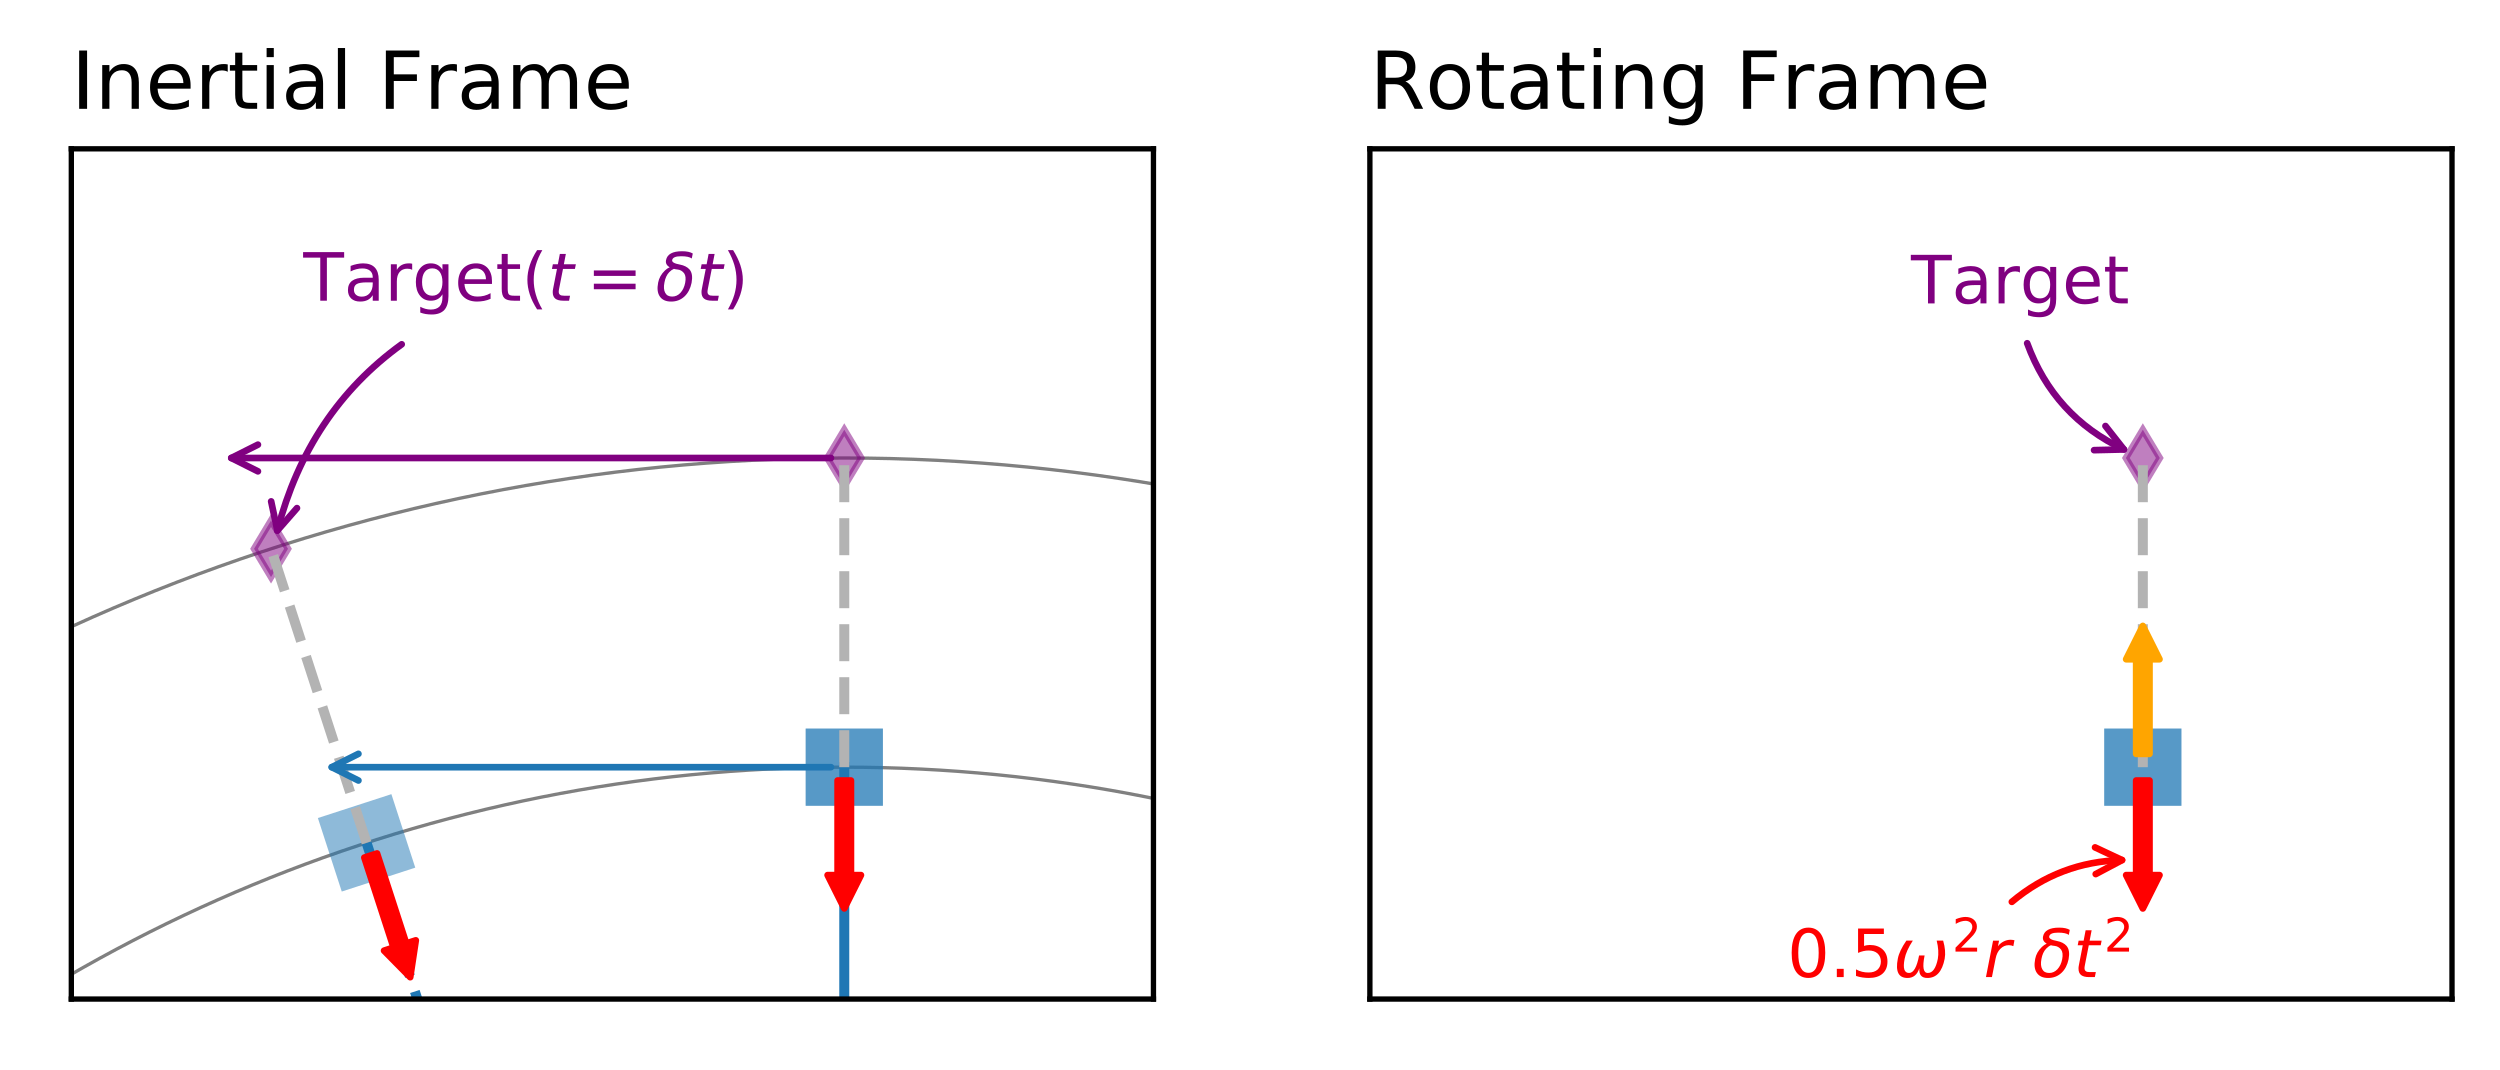 <?xml version="1.0" encoding="UTF-8"?>
<svg xmlns="http://www.w3.org/2000/svg" xmlns:xlink="http://www.w3.org/1999/xlink" width="375.02pt" height="160.568pt" viewBox="0 0 375.02 160.568">
<rect x="0" y="0" width="375.02" height="160.568" fill="#333333" stroke="none"/>
<defs>
<g>
<g id="glyph-0-0">
<path d="M -0.02 -7.289 L 6.141 -7.289 L 6.141 -6.461 L 3.551 -6.461 L 3.551 0 L 2.559 0 L 2.559 -6.461 L -0.02 -6.461 Z M -0.02 -7.289 "/>
</g>
<g id="glyph-0-1">
<path d="M 3.43 -2.75 C 2.699 -2.75 2.199 -2.66 1.922 -2.5 C 1.641 -2.328 1.5 -2.051 1.5 -1.648 C 1.5 -1.328 1.602 -1.07 1.809 -0.891 C 2.02 -0.699 2.309 -0.609 2.672 -0.609 C 3.172 -0.609 3.57 -0.781 3.871 -1.141 C 4.172 -1.488 4.32 -1.961 4.32 -2.551 L 4.32 -2.75 Z M 5.219 -3.121 L 5.219 0 L 4.32 0 L 4.32 -0.828 C 4.109 -0.488 3.852 -0.25 3.551 -0.102 C 3.25 0.051 2.871 0.129 2.43 0.129 C 1.871 0.129 1.422 -0.02 1.09 -0.328 C 0.762 -0.641 0.602 -1.059 0.602 -1.59 C 0.602 -2.199 0.801 -2.66 1.219 -2.98 C 1.629 -3.289 2.238 -3.449 3.059 -3.449 L 4.32 -3.449 L 4.32 -3.539 C 4.32 -3.949 4.18 -4.27 3.91 -4.5 C 3.641 -4.719 3.262 -4.84 2.77 -4.84 C 2.449 -4.84 2.148 -4.801 1.852 -4.719 C 1.551 -4.641 1.27 -4.531 1 -4.391 L 1 -5.219 C 1.32 -5.34 1.641 -5.441 1.949 -5.5 C 2.262 -5.559 2.559 -5.602 2.859 -5.602 C 3.648 -5.602 4.238 -5.391 4.629 -4.98 C 5.02 -4.57 5.219 -3.949 5.219 -3.121 Z M 5.219 -3.121 "/>
</g>
<g id="glyph-0-2">
<path d="M 4.109 -4.629 C 4.012 -4.691 3.898 -4.73 3.781 -4.762 C 3.66 -4.781 3.531 -4.801 3.391 -4.801 C 2.879 -4.801 2.488 -4.629 2.219 -4.301 C 1.941 -3.969 1.809 -3.5 1.809 -2.879 L 1.809 0 L 0.91 0 L 0.91 -5.469 L 1.809 -5.469 L 1.809 -4.621 C 1.988 -4.949 2.238 -5.199 2.539 -5.359 C 2.84 -5.52 3.211 -5.602 3.648 -5.602 C 3.711 -5.602 3.781 -5.59 3.859 -5.59 C 3.93 -5.578 4.012 -5.57 4.109 -5.551 Z M 4.109 -4.629 "/>
</g>
<g id="glyph-0-3">
<path d="M 4.539 -2.801 C 4.539 -3.441 4.398 -3.949 4.141 -4.309 C 3.871 -4.672 3.488 -4.852 3.012 -4.852 C 2.531 -4.852 2.148 -4.672 1.879 -4.309 C 1.609 -3.949 1.48 -3.441 1.48 -2.801 C 1.48 -2.148 1.609 -1.648 1.879 -1.289 C 2.148 -0.93 2.531 -0.75 3.012 -0.75 C 3.488 -0.75 3.871 -0.93 4.141 -1.289 C 4.398 -1.648 4.539 -2.148 4.539 -2.801 Z M 5.441 -0.68 C 5.441 0.238 5.23 0.93 4.82 1.391 C 4.398 1.84 3.77 2.07 2.922 2.07 C 2.602 2.07 2.309 2.039 2.031 2 C 1.75 1.949 1.469 1.879 1.211 1.781 L 1.211 0.91 C 1.469 1.051 1.73 1.148 1.988 1.219 C 2.25 1.289 2.512 1.328 2.781 1.328 C 3.359 1.328 3.801 1.172 4.102 0.871 C 4.391 0.559 4.539 0.102 4.539 -0.52 L 4.539 -0.961 C 4.352 -0.641 4.109 -0.398 3.82 -0.238 C 3.531 -0.078 3.191 0 2.789 0 C 2.109 0 1.57 -0.25 1.16 -0.762 C 0.75 -1.27 0.551 -1.949 0.551 -2.801 C 0.551 -3.641 0.75 -4.32 1.16 -4.828 C 1.57 -5.34 2.109 -5.602 2.789 -5.602 C 3.191 -5.602 3.531 -5.52 3.82 -5.359 C 4.109 -5.199 4.352 -4.961 4.539 -4.641 L 4.539 -5.469 L 5.441 -5.469 Z M 5.441 -0.68 "/>
</g>
<g id="glyph-0-4">
<path d="M 5.621 -2.961 L 5.621 -2.52 L 1.488 -2.52 C 1.531 -1.898 1.711 -1.422 2.051 -1.102 C 2.379 -0.781 2.84 -0.621 3.441 -0.621 C 3.781 -0.621 4.121 -0.66 4.441 -0.738 C 4.762 -0.82 5.09 -0.949 5.41 -1.129 L 5.41 -0.281 C 5.09 -0.141 4.762 -0.031 4.422 0.031 C 4.078 0.09 3.73 0.129 3.391 0.129 C 2.512 0.129 1.82 -0.121 1.309 -0.621 C 0.801 -1.121 0.551 -1.809 0.551 -2.68 C 0.551 -3.57 0.789 -4.281 1.27 -4.809 C 1.75 -5.328 2.41 -5.602 3.23 -5.602 C 3.969 -5.602 4.551 -5.359 4.98 -4.891 C 5.398 -4.41 5.621 -3.77 5.621 -2.961 Z M 4.719 -3.219 C 4.711 -3.711 4.57 -4.102 4.309 -4.398 C 4.039 -4.691 3.68 -4.84 3.238 -4.84 C 2.738 -4.84 2.34 -4.691 2.039 -4.41 C 1.738 -4.129 1.559 -3.73 1.52 -3.219 Z M 4.719 -3.219 "/>
</g>
<g id="glyph-0-5">
<path d="M 1.828 -7.02 L 1.828 -5.469 L 3.68 -5.469 L 3.68 -4.77 L 1.828 -4.77 L 1.828 -1.801 C 1.828 -1.352 1.891 -1.059 2.012 -0.941 C 2.129 -0.809 2.379 -0.75 2.762 -0.75 L 3.68 -0.75 L 3.68 0 L 2.762 0 C 2.059 0 1.578 -0.129 1.32 -0.391 C 1.059 -0.648 0.93 -1.121 0.93 -1.801 L 0.93 -4.77 L 0.27 -4.77 L 0.27 -5.469 L 0.93 -5.469 L 0.93 -7.02 Z M 1.828 -7.02 "/>
</g>
<g id="glyph-0-6">
<path d="M 3.102 -7.59 C 2.66 -6.828 2.34 -6.09 2.129 -5.359 C 1.91 -4.629 1.809 -3.891 1.809 -3.141 C 1.809 -2.379 1.91 -1.641 2.129 -0.91 C 2.34 -0.172 2.66 0.559 3.102 1.309 L 2.32 1.309 C 1.828 0.539 1.461 -0.199 1.219 -0.941 C 0.98 -1.68 0.859 -2.41 0.859 -3.141 C 0.859 -3.859 0.98 -4.59 1.219 -5.328 C 1.461 -6.07 1.82 -6.82 2.32 -7.59 Z M 3.102 -7.59 "/>
</g>
<g id="glyph-0-7">
<path d="M 1.059 -4.539 L 7.32 -4.539 L 7.32 -3.719 L 1.059 -3.719 Z M 1.059 -2.551 L 7.32 -2.551 L 7.32 -1.719 L 1.059 -1.719 Z M 1.059 -2.551 "/>
</g>
<g id="glyph-0-8">
<path d="M 0.801 -7.59 L 1.578 -7.59 C 2.059 -6.82 2.43 -6.07 2.672 -5.328 C 2.91 -4.59 3.039 -3.859 3.039 -3.141 C 3.039 -2.41 2.91 -1.68 2.672 -0.941 C 2.43 -0.199 2.059 0.539 1.578 1.309 L 0.801 1.309 C 1.23 0.559 1.551 -0.172 1.77 -0.91 C 1.98 -1.641 2.09 -2.379 2.09 -3.141 C 2.09 -3.891 1.98 -4.629 1.77 -5.359 C 1.551 -6.09 1.23 -6.828 0.801 -7.59 Z M 0.801 -7.59 "/>
</g>
<g id="glyph-0-9">
<path d="M 3.18 -6.641 C 2.672 -6.641 2.289 -6.391 2.031 -5.891 C 1.77 -5.391 1.648 -4.641 1.648 -3.641 C 1.648 -2.641 1.77 -1.891 2.031 -1.391 C 2.289 -0.891 2.672 -0.641 3.18 -0.641 C 3.691 -0.641 4.07 -0.891 4.328 -1.391 C 4.578 -1.891 4.711 -2.641 4.711 -3.641 C 4.711 -4.641 4.578 -5.391 4.328 -5.891 C 4.07 -6.391 3.691 -6.641 3.18 -6.641 Z M 3.18 -7.422 C 3.988 -7.422 4.609 -7.09 5.051 -6.449 C 5.48 -5.801 5.699 -4.859 5.699 -3.641 C 5.699 -2.41 5.48 -1.469 5.051 -0.828 C 4.609 -0.191 3.988 0.129 3.172 0.129 C 2.352 0.129 1.73 -0.191 1.301 -0.828 C 0.871 -1.469 0.66 -2.41 0.66 -3.641 C 0.66 -4.859 0.871 -5.801 1.301 -6.449 C 1.73 -7.09 2.359 -7.422 3.18 -7.422 Z M 3.18 -7.422 "/>
</g>
<g id="glyph-0-10">
<path d="M 1.07 -1.238 L 2.102 -1.238 L 2.102 0 L 1.07 0 Z M 1.07 -1.238 "/>
</g>
<g id="glyph-0-11">
<path d="M 1.078 -7.289 L 4.949 -7.289 L 4.949 -6.461 L 1.98 -6.461 L 1.98 -4.672 C 2.121 -4.719 2.27 -4.762 2.41 -4.781 C 2.551 -4.801 2.699 -4.82 2.84 -4.82 C 3.648 -4.82 4.289 -4.59 4.77 -4.148 C 5.25 -3.699 5.488 -3.102 5.488 -2.34 C 5.488 -1.551 5.238 -0.941 4.75 -0.512 C 4.262 -0.078 3.57 0.129 2.691 0.129 C 2.379 0.129 2.07 0.102 1.75 0.059 C 1.43 0.012 1.109 -0.059 0.77 -0.172 L 0.77 -1.16 C 1.059 -1 1.359 -0.879 1.68 -0.801 C 1.988 -0.719 2.32 -0.691 2.672 -0.691 C 3.23 -0.691 3.68 -0.828 4.012 -1.129 C 4.328 -1.43 4.5 -1.828 4.5 -2.34 C 4.5 -2.84 4.328 -3.238 4.012 -3.539 C 3.68 -3.84 3.23 -3.988 2.672 -3.988 C 2.41 -3.988 2.141 -3.961 1.879 -3.898 C 1.621 -3.84 1.352 -3.75 1.078 -3.629 Z M 1.078 -7.289 "/>
</g>
<g id="glyph-1-0">
<path d="M 4.23 -5.469 L 4.09 -4.77 L 2.301 -4.77 L 1.719 -1.801 C 1.699 -1.691 1.68 -1.602 1.672 -1.52 C 1.66 -1.441 1.66 -1.391 1.66 -1.352 C 1.66 -1.141 1.719 -0.988 1.852 -0.891 C 1.969 -0.789 2.172 -0.75 2.449 -0.75 L 3.359 -0.75 L 3.211 0 L 2.352 0 C 1.809 0 1.41 -0.102 1.148 -0.309 C 0.891 -0.52 0.762 -0.84 0.762 -1.262 C 0.762 -1.328 0.762 -1.41 0.77 -1.5 C 0.781 -1.59 0.801 -1.691 0.82 -1.801 L 1.398 -4.77 L 0.641 -4.77 L 0.781 -5.469 L 1.531 -5.469 L 1.828 -7.02 L 2.73 -7.02 L 2.43 -5.469 Z M 4.23 -5.469 "/>
</g>
<g id="glyph-1-1">
<path d="M 4.461 -4.641 C 4.359 -4.68 4.262 -4.719 4.141 -4.75 C 4.02 -4.77 3.898 -4.789 3.77 -4.789 C 3.289 -4.789 2.871 -4.602 2.512 -4.238 C 2.148 -3.879 1.922 -3.391 1.801 -2.789 L 1.25 0 L 0.352 0 L 1.422 -5.469 L 2.32 -5.469 L 2.148 -4.621 C 2.379 -4.93 2.66 -5.172 3 -5.34 C 3.328 -5.512 3.68 -5.602 4.059 -5.602 C 4.148 -5.602 4.238 -5.59 4.34 -5.578 C 4.441 -5.57 4.531 -5.551 4.629 -5.531 Z M 4.461 -4.641 "/>
</g>
<g id="glyph-2-0">
<path d="M 1.176 -8.746 L 2.363 -8.746 L 2.363 0 L 1.176 0 Z M 1.176 -8.746 "/>
</g>
<g id="glyph-2-1">
<path d="M 6.59 -3.961 L 6.59 0 L 5.508 0 L 5.508 -3.926 C 5.508 -4.547 5.375 -5.004 5.137 -5.316 C 4.895 -5.629 4.535 -5.785 4.055 -5.785 C 3.469 -5.785 3.012 -5.594 2.676 -5.219 C 2.34 -4.848 2.172 -4.344 2.172 -3.707 L 2.172 0 L 1.094 0 L 1.094 -6.562 L 2.172 -6.562 L 2.172 -5.543 C 2.426 -5.93 2.723 -6.227 3.086 -6.422 C 3.434 -6.613 3.84 -6.719 4.297 -6.719 C 5.039 -6.719 5.617 -6.48 6 -6.012 C 6.383 -5.543 6.59 -4.859 6.59 -3.961 Z M 6.59 -3.961 "/>
</g>
<g id="glyph-2-2">
<path d="M 6.742 -3.551 L 6.742 -3.023 L 1.789 -3.023 C 1.836 -2.281 2.051 -1.703 2.461 -1.32 C 2.855 -0.938 3.406 -0.742 4.129 -0.742 C 4.535 -0.742 4.945 -0.793 5.328 -0.887 C 5.711 -0.984 6.109 -1.141 6.492 -1.355 L 6.492 -0.336 C 6.109 -0.168 5.711 -0.035 5.305 0.035 C 4.895 0.109 4.477 0.156 4.066 0.156 C 3.012 0.156 2.184 -0.145 1.57 -0.742 C 0.961 -1.344 0.66 -2.172 0.66 -3.215 C 0.66 -4.285 0.949 -5.137 1.523 -5.773 C 2.102 -6.395 2.891 -6.719 3.875 -6.719 C 4.766 -6.719 5.461 -6.434 5.977 -5.867 C 6.48 -5.293 6.742 -4.523 6.742 -3.551 Z M 5.664 -3.863 C 5.652 -4.453 5.484 -4.922 5.172 -5.281 C 4.848 -5.629 4.414 -5.809 3.887 -5.809 C 3.289 -5.809 2.809 -5.629 2.449 -5.293 C 2.09 -4.957 1.871 -4.477 1.824 -3.863 Z M 5.664 -3.863 "/>
</g>
<g id="glyph-2-3">
<path d="M 4.934 -5.555 C 4.812 -5.629 4.68 -5.676 4.535 -5.711 C 4.391 -5.734 4.234 -5.762 4.066 -5.762 C 3.457 -5.762 2.988 -5.555 2.664 -5.16 C 2.328 -4.766 2.172 -4.199 2.172 -3.457 L 2.172 0 L 1.094 0 L 1.094 -6.562 L 2.172 -6.562 L 2.172 -5.543 C 2.387 -5.941 2.688 -6.238 3.047 -6.434 C 3.406 -6.625 3.852 -6.719 4.379 -6.719 C 4.453 -6.719 4.535 -6.707 4.633 -6.707 C 4.715 -6.695 4.812 -6.684 4.934 -6.66 Z M 4.934 -5.555 "/>
</g>
<g id="glyph-2-4">
<path d="M 2.195 -8.426 L 2.195 -6.562 L 4.414 -6.562 L 4.414 -5.723 L 2.195 -5.723 L 2.195 -2.16 C 2.195 -1.621 2.27 -1.273 2.41 -1.129 C 2.555 -0.973 2.855 -0.898 3.312 -0.898 L 4.414 -0.898 L 4.414 0 L 3.312 0 C 2.473 0 1.895 -0.156 1.586 -0.469 C 1.273 -0.781 1.117 -1.344 1.117 -2.16 L 1.117 -5.723 L 0.324 -5.723 L 0.324 -6.562 L 1.117 -6.562 L 1.117 -8.426 Z M 2.195 -8.426 "/>
</g>
<g id="glyph-2-5">
<path d="M 1.129 -6.562 L 2.207 -6.562 L 2.207 0 L 1.129 0 Z M 1.129 -9.121 L 2.207 -9.121 L 2.207 -7.754 L 1.129 -7.754 Z M 1.129 -9.121 "/>
</g>
<g id="glyph-2-6">
<path d="M 4.117 -3.301 C 3.238 -3.301 2.641 -3.191 2.305 -3 C 1.969 -2.797 1.801 -2.461 1.801 -1.98 C 1.801 -1.598 1.922 -1.285 2.172 -1.066 C 2.426 -0.84 2.773 -0.73 3.203 -0.73 C 3.805 -0.73 4.285 -0.938 4.645 -1.367 C 5.004 -1.789 5.184 -2.352 5.184 -3.059 L 5.184 -3.301 Z M 6.266 -3.742 L 6.266 0 L 5.184 0 L 5.184 -0.996 C 4.934 -0.59 4.621 -0.301 4.262 -0.121 C 3.898 0.059 3.445 0.156 2.914 0.156 C 2.242 0.156 1.703 -0.023 1.309 -0.395 C 0.91 -0.77 0.719 -1.273 0.719 -1.906 C 0.719 -2.641 0.961 -3.191 1.465 -3.574 C 1.957 -3.949 2.688 -4.141 3.672 -4.141 L 5.184 -4.141 L 5.184 -4.246 C 5.184 -4.738 5.016 -5.125 4.691 -5.398 C 4.367 -5.664 3.91 -5.809 3.324 -5.809 C 2.941 -5.809 2.578 -5.762 2.219 -5.664 C 1.859 -5.566 1.523 -5.438 1.199 -5.27 L 1.199 -6.266 C 1.586 -6.406 1.969 -6.527 2.34 -6.602 C 2.711 -6.672 3.07 -6.719 3.434 -6.719 C 4.379 -6.719 5.09 -6.469 5.555 -5.977 C 6.023 -5.484 6.266 -4.738 6.266 -3.742 Z M 6.266 -3.742 "/>
</g>
<g id="glyph-2-7">
<path d="M 1.129 -9.121 L 2.207 -9.121 L 2.207 0 L 1.129 0 Z M 1.129 -9.121 "/>
</g>
<g id="glyph-2-8">
</g>
<g id="glyph-2-9">
<path d="M 1.176 -8.746 L 6.203 -8.746 L 6.203 -7.754 L 2.363 -7.754 L 2.363 -5.172 L 5.832 -5.172 L 5.832 -4.176 L 2.363 -4.176 L 2.363 0 L 1.176 0 Z M 1.176 -8.746 "/>
</g>
<g id="glyph-2-10">
<path d="M 6.238 -5.305 C 6.504 -5.785 6.828 -6.133 7.199 -6.371 C 7.57 -6.602 8.016 -6.719 8.531 -6.719 C 9.203 -6.719 9.73 -6.48 10.105 -6 C 10.477 -5.52 10.668 -4.836 10.668 -3.961 L 10.668 0 L 9.59 0 L 9.59 -3.926 C 9.59 -4.547 9.469 -5.016 9.254 -5.328 C 9.023 -5.629 8.688 -5.785 8.23 -5.785 C 7.668 -5.785 7.223 -5.594 6.898 -5.219 C 6.574 -4.848 6.422 -4.344 6.422 -3.707 L 6.422 0 L 5.34 0 L 5.34 -3.926 C 5.34 -4.547 5.219 -5.016 5.004 -5.328 C 4.777 -5.629 4.43 -5.785 3.973 -5.785 C 3.422 -5.785 2.977 -5.594 2.652 -5.219 C 2.328 -4.848 2.172 -4.344 2.172 -3.707 L 2.172 0 L 1.094 0 L 1.094 -6.562 L 2.172 -6.562 L 2.172 -5.543 C 2.41 -5.941 2.711 -6.238 3.059 -6.434 C 3.395 -6.625 3.805 -6.719 4.285 -6.719 C 4.766 -6.719 5.16 -6.602 5.496 -6.359 C 5.832 -6.121 6.07 -5.762 6.238 -5.305 Z M 6.238 -5.305 "/>
</g>
<g id="glyph-2-11">
<path d="M 5.328 -4.105 C 5.578 -4.008 5.832 -3.828 6.07 -3.551 C 6.312 -3.266 6.551 -2.879 6.793 -2.387 L 7.992 0 L 6.719 0 L 5.605 -2.242 C 5.316 -2.82 5.027 -3.215 4.766 -3.406 C 4.488 -3.602 4.117 -3.695 3.648 -3.695 L 2.363 -3.695 L 2.363 0 L 1.176 0 L 1.176 -8.746 L 3.852 -8.746 C 4.848 -8.746 5.594 -8.531 6.086 -8.125 C 6.574 -7.703 6.828 -7.066 6.828 -6.227 C 6.828 -5.676 6.695 -5.207 6.445 -4.848 C 6.18 -4.488 5.809 -4.234 5.328 -4.105 Z M 2.363 -7.777 L 2.363 -4.668 L 3.852 -4.668 C 4.414 -4.668 4.848 -4.801 5.137 -5.062 C 5.426 -5.328 5.578 -5.711 5.578 -6.227 C 5.578 -6.73 5.426 -7.117 5.137 -7.379 C 4.848 -7.645 4.414 -7.777 3.852 -7.777 Z M 2.363 -7.777 "/>
</g>
<g id="glyph-2-12">
<path d="M 3.672 -5.809 C 3.098 -5.809 2.641 -5.578 2.305 -5.125 C 1.969 -4.668 1.801 -4.055 1.801 -3.277 C 1.801 -2.484 1.957 -1.871 2.293 -1.414 C 2.629 -0.961 3.086 -0.742 3.672 -0.742 C 4.246 -0.742 4.703 -0.961 5.039 -1.414 C 5.375 -1.871 5.543 -2.484 5.543 -3.277 C 5.543 -4.043 5.375 -4.668 5.039 -5.125 C 4.703 -5.578 4.246 -5.809 3.672 -5.809 Z M 3.672 -6.719 C 4.609 -6.719 5.34 -6.406 5.879 -5.809 C 6.406 -5.195 6.684 -4.355 6.684 -3.277 C 6.684 -2.195 6.406 -1.355 5.879 -0.758 C 5.34 -0.145 4.609 0.156 3.672 0.156 C 2.723 0.156 1.98 -0.145 1.453 -0.758 C 0.926 -1.355 0.66 -2.195 0.66 -3.277 C 0.66 -4.355 0.926 -5.195 1.453 -5.809 C 1.98 -6.406 2.723 -6.719 3.672 -6.719 Z M 3.672 -6.719 "/>
</g>
<g id="glyph-2-13">
<path d="M 5.449 -3.359 C 5.449 -4.129 5.281 -4.738 4.969 -5.172 C 4.645 -5.605 4.188 -5.82 3.613 -5.82 C 3.035 -5.82 2.578 -5.605 2.258 -5.172 C 1.934 -4.738 1.777 -4.129 1.777 -3.359 C 1.777 -2.578 1.934 -1.98 2.258 -1.547 C 2.578 -1.117 3.035 -0.898 3.613 -0.898 C 4.188 -0.898 4.645 -1.117 4.969 -1.547 C 5.281 -1.98 5.449 -2.578 5.449 -3.359 Z M 6.527 -0.816 C 6.527 0.289 6.277 1.117 5.785 1.668 C 5.281 2.207 4.523 2.484 3.504 2.484 C 3.121 2.484 2.773 2.449 2.438 2.398 C 2.102 2.34 1.766 2.258 1.453 2.137 L 1.453 1.094 C 1.766 1.262 2.074 1.379 2.387 1.465 C 2.699 1.547 3.012 1.598 3.336 1.598 C 4.031 1.598 4.559 1.402 4.922 1.043 C 5.27 0.672 5.449 0.121 5.449 -0.625 L 5.449 -1.152 C 5.219 -0.77 4.934 -0.48 4.586 -0.289 C 4.234 -0.098 3.828 0 3.348 0 C 2.531 0 1.883 -0.301 1.391 -0.91 C 0.898 -1.523 0.66 -2.34 0.66 -3.359 C 0.66 -4.367 0.898 -5.184 1.391 -5.797 C 1.883 -6.406 2.531 -6.719 3.348 -6.719 C 3.828 -6.719 4.234 -6.625 4.586 -6.434 C 4.934 -6.238 5.219 -5.953 5.449 -5.566 L 5.449 -6.562 L 6.527 -6.562 Z M 6.527 -0.816 "/>
</g>
<g id="glyph-3-0">
<path d="M 1.344 -0.582 L 3.754 -0.582 L 3.754 0 L 0.512 0 L 0.512 -0.582 C 0.77 -0.848 1.129 -1.211 1.582 -1.672 C 2.031 -2.129 2.316 -2.422 2.438 -2.555 C 2.66 -2.801 2.812 -3.012 2.898 -3.184 C 2.98 -3.352 3.031 -3.527 3.031 -3.695 C 3.031 -3.961 2.934 -4.188 2.742 -4.355 C 2.555 -4.523 2.309 -4.613 2.004 -4.613 C 1.785 -4.613 1.555 -4.57 1.316 -4.5 C 1.078 -4.426 0.82 -4.312 0.547 -4.156 L 0.547 -4.859 C 0.824 -4.969 1.086 -5.055 1.324 -5.109 C 1.562 -5.164 1.785 -5.195 1.988 -5.195 C 2.512 -5.195 2.934 -5.062 3.246 -4.797 C 3.562 -4.527 3.723 -4.18 3.723 -3.738 C 3.723 -3.527 3.684 -3.324 3.605 -3.145 C 3.527 -2.953 3.387 -2.73 3.18 -2.477 C 3.121 -2.406 2.941 -2.219 2.633 -1.902 C 2.324 -1.59 1.898 -1.148 1.344 -0.582 Z M 1.344 -0.582 "/>
</g>
</g>
<clipPath id="clip-0">
<path clip-rule="nonzero" d="M 0 0 L 375.02 0 L 375.02 160.566 L 0 160.566 Z M 0 0 "/>
</clipPath>
<clipPath id="clip-1">
<path clip-rule="nonzero" d="M 10.699 108 L 173.027 108 L 173.027 149.867 L 10.699 149.867 Z M 10.699 108 "/>
</clipPath>
<clipPath id="clip-2">
<path clip-rule="nonzero" d="M 10.699 61 L 173.027 61 L 173.027 149.867 L 10.699 149.867 Z M 10.699 61 "/>
</clipPath>
<clipPath id="clip-3">
<path clip-rule="nonzero" d="M 125 114 L 128 114 L 128 149.867 L 125 149.867 Z M 125 114 "/>
</clipPath>
<clipPath id="clip-4">
<path clip-rule="nonzero" d="M 54 125 L 68 125 L 68 149.867 L 54 149.867 Z M 54 125 "/>
</clipPath>
</defs>
<g clip-path="url(#clip-0)">
<path fill-rule="nonzero" fill="rgb(100%, 100%, 100%)" fill-opacity="1" d="M 0 160.566 L 375.02 160.566 L 375.02 0 L 0 0 Z M 0 160.566 "/>
</g>
<path fill-rule="nonzero" fill="rgb(100%, 100%, 100%)" fill-opacity="1" d="M 10.699 149.867 L 173.027 149.867 L 173.027 22.324 L 10.699 22.324 Z M 10.699 149.867 "/>
<g clip-path="url(#clip-1)">
<path fill="none" stroke-width="0.5" stroke-linecap="butt" stroke-linejoin="miter" stroke="rgb(50%, 50%, 50%)" stroke-opacity="1" stroke-miterlimit="10" d="M 126.648 -418.307 C 188.148 -418.307 247.137 -393.874 290.625 -350.385 C 334.109 -306.901 358.543 -247.913 358.543 -186.413 C 358.543 -124.913 334.109 -65.924 290.625 -22.436 C 247.137 21.052 188.148 45.486 126.648 45.486 C 65.148 45.486 6.16 21.052 -37.328 -22.436 C -80.812 -65.924 -105.25 -124.913 -105.25 -186.413 C -105.25 -247.913 -80.812 -306.901 -37.328 -350.385 C 6.16 -393.874 65.148 -418.307 126.648 -418.307 Z M 126.648 -418.307 " transform="matrix(1, 0, 0, -1, 0, 160.568)"/>
</g>
<g clip-path="url(#clip-2)">
<path fill="none" stroke-width="0.5" stroke-linecap="butt" stroke-linejoin="miter" stroke="rgb(50%, 50%, 50%)" stroke-opacity="1" stroke-miterlimit="10" d="M 126.648 -464.686 C 200.449 -464.686 271.234 -435.366 323.418 -383.182 C 375.602 -330.999 404.922 -260.209 404.922 -186.413 C 404.922 -112.612 375.602 -41.827 323.418 10.357 C 271.234 62.544 200.449 91.865 126.648 91.865 C 52.848 91.865 -17.938 62.544 -70.121 10.357 C -122.305 -41.827 -151.629 -112.612 -151.629 -186.413 C -151.629 -260.209 -122.305 -330.999 -70.121 -383.182 C -17.938 -435.366 52.848 -464.686 126.648 -464.686 Z M 126.648 -464.686 " transform="matrix(1, 0, 0, -1, 0, 160.568)"/>
</g>
<path fill-rule="nonzero" fill="rgb(12.157%, 46.666%, 70.587%)" fill-opacity="0.75" d="M 120.852 120.879 L 132.445 120.879 L 132.445 109.285 L 120.852 109.285 Z M 120.852 120.879 "/>
<path fill-rule="nonzero" fill="rgb(12.157%, 46.666%, 70.587%)" fill-opacity="0.5" d="M 51.266 133.738 L 62.293 130.156 L 58.711 119.129 L 47.684 122.711 Z M 51.266 133.738 "/>
<g clip-path="url(#clip-3)">
<path fill="none" stroke-width="1.5" stroke-linecap="square" stroke-linejoin="round" stroke="rgb(12.157%, 46.666%, 70.587%)" stroke-opacity="1" stroke-miterlimit="10" d="M 126.648 -0.999 L 126.648 45.486 " transform="matrix(1, 0, 0, -1, 0, 160.568)"/>
</g>
<g clip-path="url(#clip-4)">
<path fill="none" stroke-width="1.5" stroke-linecap="butt" stroke-linejoin="round" stroke="rgb(12.157%, 46.666%, 70.587%)" stroke-opacity="1" stroke-dasharray="5.55 2.4" stroke-miterlimit="10" d="M 66.402 -0.999 L 54.988 34.134 " transform="matrix(1, 0, 0, -1, 0, 160.568)"/>
</g>
<path fill-rule="nonzero" fill="rgb(50.195%, 0%, 50.195%)" fill-opacity="0.5" stroke-width="1" stroke-linecap="butt" stroke-linejoin="miter" stroke="rgb(50.195%, 0%, 50.195%)" stroke-opacity="0.5" stroke-miterlimit="10" d="M 126.648 87.623 L 129.195 91.865 L 126.648 96.107 L 124.102 91.865 Z M 126.648 87.623 " transform="matrix(1, 0, 0, -1, 0, 160.568)"/>
<path fill-rule="nonzero" fill="rgb(50.195%, 0%, 50.195%)" fill-opacity="0.5" stroke-width="1" stroke-linecap="butt" stroke-linejoin="miter" stroke="rgb(50.195%, 0%, 50.195%)" stroke-opacity="0.5" stroke-miterlimit="10" d="M 40.656 74.001 L 43.203 78.244 L 40.656 82.486 L 38.109 78.244 Z M 40.656 74.001 " transform="matrix(1, 0, 0, -1, 0, 160.568)"/>
<path fill="none" stroke-width="1.5" stroke-linecap="butt" stroke-linejoin="round" stroke="rgb(70%, 70%, 70%)" stroke-opacity="1" stroke-dasharray="5.55 2.4" stroke-miterlimit="10" d="M 126.648 45.486 L 126.648 91.865 " transform="matrix(1, 0, 0, -1, 0, 160.568)"/>
<path fill="none" stroke-width="1.5" stroke-linecap="butt" stroke-linejoin="round" stroke="rgb(70%, 70%, 70%)" stroke-opacity="1" stroke-dasharray="5.55 2.4" stroke-miterlimit="10" d="M 54.988 34.134 L 40.656 78.244 " transform="matrix(1, 0, 0, -1, 0, 160.568)"/>
<path fill="none" stroke-width="0.8" stroke-linecap="square" stroke-linejoin="miter" stroke="rgb(0%, 0%, 0%)" stroke-opacity="1" stroke-miterlimit="10" d="M 10.699 10.701 L 10.699 138.244 " transform="matrix(1, 0, 0, -1, 0, 160.568)"/>
<path fill="none" stroke-width="0.8" stroke-linecap="square" stroke-linejoin="miter" stroke="rgb(0%, 0%, 0%)" stroke-opacity="1" stroke-miterlimit="10" d="M 173.027 10.701 L 173.027 138.244 " transform="matrix(1, 0, 0, -1, 0, 160.568)"/>
<path fill="none" stroke-width="0.8" stroke-linecap="square" stroke-linejoin="miter" stroke="rgb(0%, 0%, 0%)" stroke-opacity="1" stroke-miterlimit="10" d="M 10.699 10.701 L 173.027 10.701 " transform="matrix(1, 0, 0, -1, 0, 160.568)"/>
<path fill="none" stroke-width="0.8" stroke-linecap="square" stroke-linejoin="miter" stroke="rgb(0%, 0%, 0%)" stroke-opacity="1" stroke-miterlimit="10" d="M 10.699 138.244 L 173.027 138.244 " transform="matrix(1, 0, 0, -1, 0, 160.568)"/>
<path fill="none" stroke-width="1" stroke-linecap="round" stroke-linejoin="round" stroke="rgb(50.195%, 0%, 50.195%)" stroke-opacity="1" stroke-miterlimit="10" d="M 60.258 108.919 C 50.91 102.169 44.691 92.853 41.605 80.978 " transform="matrix(1, 0, 0, -1, 0, 160.568)"/>
<path fill="none" stroke-width="1" stroke-linecap="round" stroke-linejoin="round" stroke="rgb(50.195%, 0%, 50.195%)" stroke-opacity="1" stroke-miterlimit="10" d="M 44.547 84.345 L 41.605 80.978 L 40.676 85.353 " transform="matrix(1, 0, 0, -1, 0, 160.568)"/>
<g fill="rgb(50.195%, 0%, 50.195%)" fill-opacity="1">
<use xlink:href="#glyph-0-0" x="45.484" y="45.108"/>
</g>
<g fill="rgb(50.195%, 0%, 50.195%)" fill-opacity="1">
<use xlink:href="#glyph-0-1" x="51.593" y="45.108"/>
</g>
<g fill="rgb(50.195%, 0%, 50.195%)" fill-opacity="1">
<use xlink:href="#glyph-0-2" x="57.721" y="45.108"/>
</g>
<g fill="rgb(50.195%, 0%, 50.195%)" fill-opacity="1">
<use xlink:href="#glyph-0-3" x="61.832" y="45.108"/>
</g>
<g fill="rgb(50.195%, 0%, 50.195%)" fill-opacity="1">
<use xlink:href="#glyph-0-4" x="68.18" y="45.108"/>
</g>
<g fill="rgb(50.195%, 0%, 50.195%)" fill-opacity="1">
<use xlink:href="#glyph-0-5" x="74.332" y="45.108"/>
</g>
<g fill="rgb(50.195%, 0%, 50.195%)" fill-opacity="1">
<use xlink:href="#glyph-0-6" x="78.253" y="45.108"/>
</g>
<g fill="rgb(50.195%, 0%, 50.195%)" fill-opacity="1">
<use xlink:href="#glyph-1-0" x="82.154" y="45.108"/>
</g>
<g fill="rgb(50.195%, 0%, 50.195%)" fill-opacity="1">
<use xlink:href="#glyph-0-7" x="88.023" y="45.108"/>
</g>
<g fill="rgb(50.195%, 0%, 50.195%)" fill-opacity="1">
<use xlink:href="#glyph-1-0" x="104.469" y="45.108"/>
</g>
<g fill="rgb(50.195%, 0%, 50.195%)" fill-opacity="1">
<use xlink:href="#glyph-0-8" x="108.39" y="45.108"/>
</g>
<path fill-rule="nonzero" fill="rgb(50.195%, 0%, 50.195%)" fill-opacity="1" d="M 103.77 38.777 C 103.492 38.559 102.961 38.438 102.18 38.438 C 101.352 38.438 100.902 38.629 100.832 39.008 C 100.77 39.309 101.152 39.539 101.992 39.688 C 102.629 39.809 103.109 40.059 103.43 40.418 C 103.812 40.859 103.91 41.527 103.742 42.43 C 103.562 43.289 103.211 43.977 102.672 44.477 C 102.121 44.988 101.461 45.238 100.68 45.238 C 99.902 45.238 99.332 44.988 98.98 44.477 C 98.629 43.977 98.551 43.277 98.73 42.379 C 98.852 41.719 99.191 41.117 99.742 40.578 C 99.949 40.379 100.191 40.207 100.461 40.09 C 100 39.828 99.82 39.477 99.91 39.02 C 100.082 38.137 100.879 37.688 102.32 37.688 C 103.039 37.688 103.57 37.809 103.922 38.027 Z M 101.09 40.328 C 100.852 40.43 100.609 40.598 100.391 40.828 C 100.031 41.199 99.789 41.719 99.672 42.379 C 99.539 43.039 99.582 43.559 99.789 43.93 C 99.992 44.309 100.34 44.488 100.832 44.488 C 101.301 44.488 101.711 44.309 102.07 43.93 C 102.422 43.547 102.66 43.047 102.781 42.43 C 102.902 41.789 102.852 41.309 102.621 40.988 C 102.359 40.66 102.039 40.469 101.641 40.43 C 101.43 40.41 101.25 40.379 101.09 40.328 Z M 101.09 40.328 "/>
<path fill-rule="nonzero" fill="rgb(100%, 0%, 0%)" fill-opacity="1" stroke-width="1" stroke-linecap="round" stroke-linejoin="round" stroke="rgb(100%, 0%, 0%)" stroke-opacity="1" stroke-miterlimit="10" d="M 127.648 43.482 C 127.648 38.751 127.648 34.021 127.648 29.294 L 129.148 29.294 C 128.316 27.626 127.48 25.958 126.648 24.294 C 125.816 25.958 124.98 27.626 124.148 29.294 L 125.648 29.294 C 125.648 34.021 125.648 38.751 125.648 43.482 Z M 127.648 43.482 " transform="matrix(1, 0, 0, -1, 0, 160.568)"/>
<path fill-rule="nonzero" fill="rgb(100%, 0%, 0%)" fill-opacity="1" stroke-width="1" stroke-linecap="round" stroke-linejoin="round" stroke="rgb(100%, 0%, 0%)" stroke-opacity="1" stroke-miterlimit="10" d="M 56.559 32.541 C 58.02 28.041 59.48 23.544 60.941 19.044 L 62.371 19.509 C 62.09 17.666 61.812 15.822 61.535 13.982 C 60.23 15.31 58.922 16.634 57.613 17.962 L 59.039 18.427 C 57.578 22.923 56.117 27.423 54.656 31.923 Z M 56.559 32.541 " transform="matrix(1, 0, 0, -1, 0, 160.568)"/>
<path fill="none" stroke-width="1" stroke-linecap="round" stroke-linejoin="round" stroke="rgb(50.195%, 0%, 50.195%)" stroke-opacity="1" stroke-miterlimit="10" d="M 124.648 91.865 C 94.289 91.865 64.305 91.865 34.691 91.865 " transform="matrix(1, 0, 0, -1, 0, 160.568)"/>
<path fill="none" stroke-width="1" stroke-linecap="round" stroke-linejoin="round" stroke="rgb(50.195%, 0%, 50.195%)" stroke-opacity="1" stroke-miterlimit="10" d="M 38.691 89.865 L 34.691 91.865 L 38.691 93.865 " transform="matrix(1, 0, 0, -1, 0, 160.568)"/>
<path fill="none" stroke-width="1" stroke-linecap="round" stroke-linejoin="round" stroke="rgb(12.157%, 46.666%, 70.587%)" stroke-opacity="1" stroke-miterlimit="10" d="M 124.652 45.486 C 99.316 45.486 74.355 45.486 49.766 45.486 " transform="matrix(1, 0, 0, -1, 0, 160.568)"/>
<path fill="none" stroke-width="1" stroke-linecap="round" stroke-linejoin="round" stroke="rgb(12.157%, 46.666%, 70.587%)" stroke-opacity="1" stroke-miterlimit="10" d="M 53.766 43.486 L 49.766 45.486 L 53.766 47.486 " transform="matrix(1, 0, 0, -1, 0, 160.568)"/>
<g fill="rgb(0%, 0%, 0%)" fill-opacity="1">
<use xlink:href="#glyph-2-0" x="10.7" y="16.325"/>
<use xlink:href="#glyph-2-1" x="14.24" y="16.325"/>
<use xlink:href="#glyph-2-2" x="21.848" y="16.325"/>
<use xlink:href="#glyph-2-3" x="29.228" y="16.325"/>
<use xlink:href="#glyph-2-4" x="34.16" y="16.325"/>
<use xlink:href="#glyph-2-5" x="38.864" y="16.325"/>
<use xlink:href="#glyph-2-6" x="42.2" y="16.325"/>
<use xlink:href="#glyph-2-7" x="49.556" y="16.325"/>
<use xlink:href="#glyph-2-8" x="52.892" y="16.325"/>
<use xlink:href="#glyph-2-9" x="56.708" y="16.325"/>
<use xlink:href="#glyph-2-3" x="63.608" y="16.325"/>
<use xlink:href="#glyph-2-6" x="68.54" y="16.325"/>
<use xlink:href="#glyph-2-10" x="75.896" y="16.325"/>
<use xlink:href="#glyph-2-2" x="87.584" y="16.325"/>
</g>
<path fill-rule="nonzero" fill="rgb(100%, 100%, 100%)" fill-opacity="1" d="M 205.492 149.867 L 367.82 149.867 L 367.82 22.324 L 205.492 22.324 Z M 205.492 149.867 "/>
<path fill-rule="nonzero" fill="rgb(12.157%, 46.666%, 70.587%)" fill-opacity="0.75" d="M 315.645 120.879 L 327.238 120.879 L 327.238 109.285 L 315.645 109.285 Z M 315.645 120.879 "/>
<path fill-rule="nonzero" fill="rgb(50.195%, 0%, 50.195%)" fill-opacity="0.5" stroke-width="1" stroke-linecap="butt" stroke-linejoin="miter" stroke="rgb(50.195%, 0%, 50.195%)" stroke-opacity="0.5" stroke-miterlimit="10" d="M 321.441 87.623 L 323.988 91.865 L 321.441 96.107 L 318.895 91.865 Z M 321.441 87.623 " transform="matrix(1, 0, 0, -1, 0, 160.568)"/>
<path fill="none" stroke-width="1.5" stroke-linecap="butt" stroke-linejoin="round" stroke="rgb(70%, 70%, 70%)" stroke-opacity="1" stroke-dasharray="5.55 2.4" stroke-miterlimit="10" d="M 321.441 45.486 L 321.441 91.865 " transform="matrix(1, 0, 0, -1, 0, 160.568)"/>
<path fill="none" stroke-width="0.8" stroke-linecap="square" stroke-linejoin="miter" stroke="rgb(0%, 0%, 0%)" stroke-opacity="1" stroke-miterlimit="10" d="M 205.492 10.701 L 205.492 138.244 " transform="matrix(1, 0, 0, -1, 0, 160.568)"/>
<path fill="none" stroke-width="0.8" stroke-linecap="square" stroke-linejoin="miter" stroke="rgb(0%, 0%, 0%)" stroke-opacity="1" stroke-miterlimit="10" d="M 367.82 10.701 L 367.82 138.244 " transform="matrix(1, 0, 0, -1, 0, 160.568)"/>
<path fill="none" stroke-width="0.8" stroke-linecap="square" stroke-linejoin="miter" stroke="rgb(0%, 0%, 0%)" stroke-opacity="1" stroke-miterlimit="10" d="M 205.492 10.701 L 367.82 10.701 " transform="matrix(1, 0, 0, -1, 0, 160.568)"/>
<path fill="none" stroke-width="0.8" stroke-linecap="square" stroke-linejoin="miter" stroke="rgb(0%, 0%, 0%)" stroke-opacity="1" stroke-miterlimit="10" d="M 205.492 138.244 L 367.82 138.244 " transform="matrix(1, 0, 0, -1, 0, 160.568)"/>
<path fill="none" stroke-width="1" stroke-linecap="round" stroke-linejoin="round" stroke="rgb(50.195%, 0%, 50.195%)" stroke-opacity="1" stroke-miterlimit="10" d="M 304.094 109.076 C 306.77 101.751 311.605 96.443 318.602 93.146 " transform="matrix(1, 0, 0, -1, 0, 160.568)"/>
<path fill="none" stroke-width="1" stroke-linecap="round" stroke-linejoin="round" stroke="rgb(50.195%, 0%, 50.195%)" stroke-opacity="1" stroke-miterlimit="10" d="M 315.836 96.662 L 318.602 93.146 L 314.129 93.041 " transform="matrix(1, 0, 0, -1, 0, 160.568)"/>
<g fill="rgb(50.195%, 0%, 50.195%)" fill-opacity="1">
<use xlink:href="#glyph-0-0" x="286.656" y="45.515"/>
<use xlink:href="#glyph-0-1" x="292.766" y="45.515"/>
<use xlink:href="#glyph-0-2" x="298.896" y="45.515"/>
<use xlink:href="#glyph-0-3" x="303.006" y="45.515"/>
<use xlink:href="#glyph-0-4" x="309.356" y="45.515"/>
<use xlink:href="#glyph-0-5" x="315.506" y="45.515"/>
</g>
<path fill-rule="nonzero" fill="rgb(100%, 0%, 0%)" fill-opacity="1" stroke-width="1" stroke-linecap="round" stroke-linejoin="round" stroke="rgb(100%, 0%, 0%)" stroke-opacity="1" stroke-miterlimit="10" d="M 322.441 43.482 C 322.441 38.751 322.441 34.021 322.441 29.294 L 323.941 29.294 C 323.109 27.626 322.273 25.958 321.441 24.294 C 320.609 25.958 319.773 27.626 318.941 29.294 L 320.441 29.294 C 320.441 34.021 320.441 38.751 320.441 43.482 Z M 322.441 43.482 " transform="matrix(1, 0, 0, -1, 0, 160.568)"/>
<path fill-rule="nonzero" fill="rgb(100%, 64.705%, 0%)" fill-opacity="1" stroke-width="1" stroke-linecap="round" stroke-linejoin="round" stroke="rgb(100%, 64.705%, 0%)" stroke-opacity="1" stroke-miterlimit="10" d="M 320.441 47.486 C 320.441 52.216 320.441 56.947 320.441 61.677 L 318.941 61.677 C 319.773 63.341 320.609 65.009 321.441 66.673 C 322.273 65.009 323.109 63.341 323.941 61.677 L 322.441 61.677 C 322.441 56.947 322.441 52.216 322.441 47.486 Z M 320.441 47.486 " transform="matrix(1, 0, 0, -1, 0, 160.568)"/>
<path fill="none" stroke-width="1" stroke-linecap="round" stroke-linejoin="round" stroke="rgb(100%, 0%, 0%)" stroke-opacity="1" stroke-miterlimit="10" d="M 301.793 25.283 C 306.59 29.306 312.098 31.396 318.324 31.548 " transform="matrix(1, 0, 0, -1, 0, 160.568)"/>
<path fill="none" stroke-width="1" stroke-linecap="round" stroke-linejoin="round" stroke="rgb(100%, 0%, 0%)" stroke-opacity="1" stroke-miterlimit="10" d="M 314.277 33.451 L 318.324 31.548 L 314.375 29.451 " transform="matrix(1, 0, 0, -1, 0, 160.568)"/>
<g fill="rgb(100%, 0%, 0%)" fill-opacity="1">
<use xlink:href="#glyph-0-9" x="268.105" y="146.572"/>
</g>
<g fill="rgb(100%, 0%, 0%)" fill-opacity="1">
<use xlink:href="#glyph-0-10" x="274.467" y="146.572"/>
</g>
<g fill="rgb(100%, 0%, 0%)" fill-opacity="1">
<use xlink:href="#glyph-0-11" x="277.646" y="146.572"/>
</g>
<g fill="rgb(100%, 0%, 0%)" fill-opacity="1">
<use xlink:href="#glyph-3-0" x="292.829" y="142.744"/>
</g>
<g fill="rgb(100%, 0%, 0%)" fill-opacity="1">
<use xlink:href="#glyph-1-1" x="297.556" y="146.572"/>
</g>
<g fill="rgb(100%, 0%, 0%)" fill-opacity="1">
<use xlink:href="#glyph-1-0" x="311.032" y="146.572"/>
</g>
<g fill="rgb(100%, 0%, 0%)" fill-opacity="1">
<use xlink:href="#glyph-3-0" x="315.616" y="142.744"/>
</g>
<path fill-rule="nonzero" fill="rgb(100%, 0%, 0%)" fill-opacity="1" d="M 286.148 146.703 C 284.789 146.703 284.309 145.742 284.688 143.812 C 284.828 143.051 285.258 142.141 285.969 141.102 L 286.938 141.102 C 286.258 142.141 285.848 143.062 285.707 143.844 C 285.43 145.254 285.648 145.953 286.379 145.953 C 287.047 145.953 287.547 145.082 287.879 143.324 L 288.707 143.324 C 288.348 145.082 288.508 145.961 289.188 145.953 C 289.906 145.953 290.406 145.242 290.688 143.844 C 290.828 143.062 290.777 142.141 290.52 141.102 L 291.488 141.102 C 291.789 142.141 291.859 143.051 291.719 143.812 C 291.34 145.754 290.477 146.703 289.129 146.703 C 288.238 146.703 287.84 146.223 287.918 145.254 C 287.598 146.223 287.008 146.703 286.148 146.703 Z M 286.148 146.703 "/>
<path fill-rule="nonzero" fill="rgb(100%, 0%, 0%)" fill-opacity="1" d="M 310.336 140.242 C 310.055 140.023 309.523 139.902 308.742 139.902 C 307.914 139.902 307.465 140.094 307.395 140.473 C 307.336 140.773 307.715 141.004 308.555 141.152 C 309.195 141.273 309.676 141.523 309.992 141.883 C 310.375 142.324 310.473 142.992 310.305 143.891 C 310.125 144.754 309.773 145.441 309.234 145.941 C 308.684 146.453 308.023 146.703 307.242 146.703 C 306.465 146.703 305.895 146.453 305.543 145.941 C 305.195 145.441 305.113 144.742 305.293 143.844 C 305.414 143.184 305.754 142.582 306.305 142.043 C 306.516 141.844 306.754 141.672 307.023 141.551 C 306.562 141.293 306.383 140.941 306.473 140.48 C 306.645 139.602 307.445 139.152 308.883 139.152 C 309.605 139.152 310.133 139.273 310.484 139.492 Z M 307.652 141.793 C 307.414 141.891 307.176 142.062 306.953 142.293 C 306.594 142.664 306.355 143.184 306.234 143.844 C 306.105 144.504 306.145 145.023 306.355 145.391 C 306.555 145.773 306.902 145.953 307.395 145.953 C 307.863 145.953 308.273 145.773 308.633 145.391 C 308.984 145.012 309.223 144.512 309.344 143.891 C 309.465 143.254 309.414 142.773 309.184 142.453 C 308.926 142.121 308.605 141.934 308.203 141.891 C 307.992 141.871 307.812 141.844 307.652 141.793 Z M 307.652 141.793 "/>
<g fill="rgb(0%, 0%, 0%)" fill-opacity="1">
<use xlink:href="#glyph-2-11" x="205.493" y="16.325"/>
<use xlink:href="#glyph-2-12" x="213.833" y="16.325"/>
<use xlink:href="#glyph-2-4" x="221.177" y="16.325"/>
<use xlink:href="#glyph-2-6" x="225.881" y="16.325"/>
<use xlink:href="#glyph-2-4" x="233.237" y="16.325"/>
<use xlink:href="#glyph-2-5" x="237.941" y="16.325"/>
<use xlink:href="#glyph-2-1" x="241.277" y="16.325"/>
<use xlink:href="#glyph-2-13" x="248.885" y="16.325"/>
<use xlink:href="#glyph-2-8" x="256.505" y="16.325"/>
<use xlink:href="#glyph-2-9" x="260.321" y="16.325"/>
<use xlink:href="#glyph-2-3" x="267.221" y="16.325"/>
<use xlink:href="#glyph-2-6" x="272.153" y="16.325"/>
<use xlink:href="#glyph-2-10" x="279.509" y="16.325"/>
<use xlink:href="#glyph-2-2" x="291.197" y="16.325"/>
</g>
</svg>
